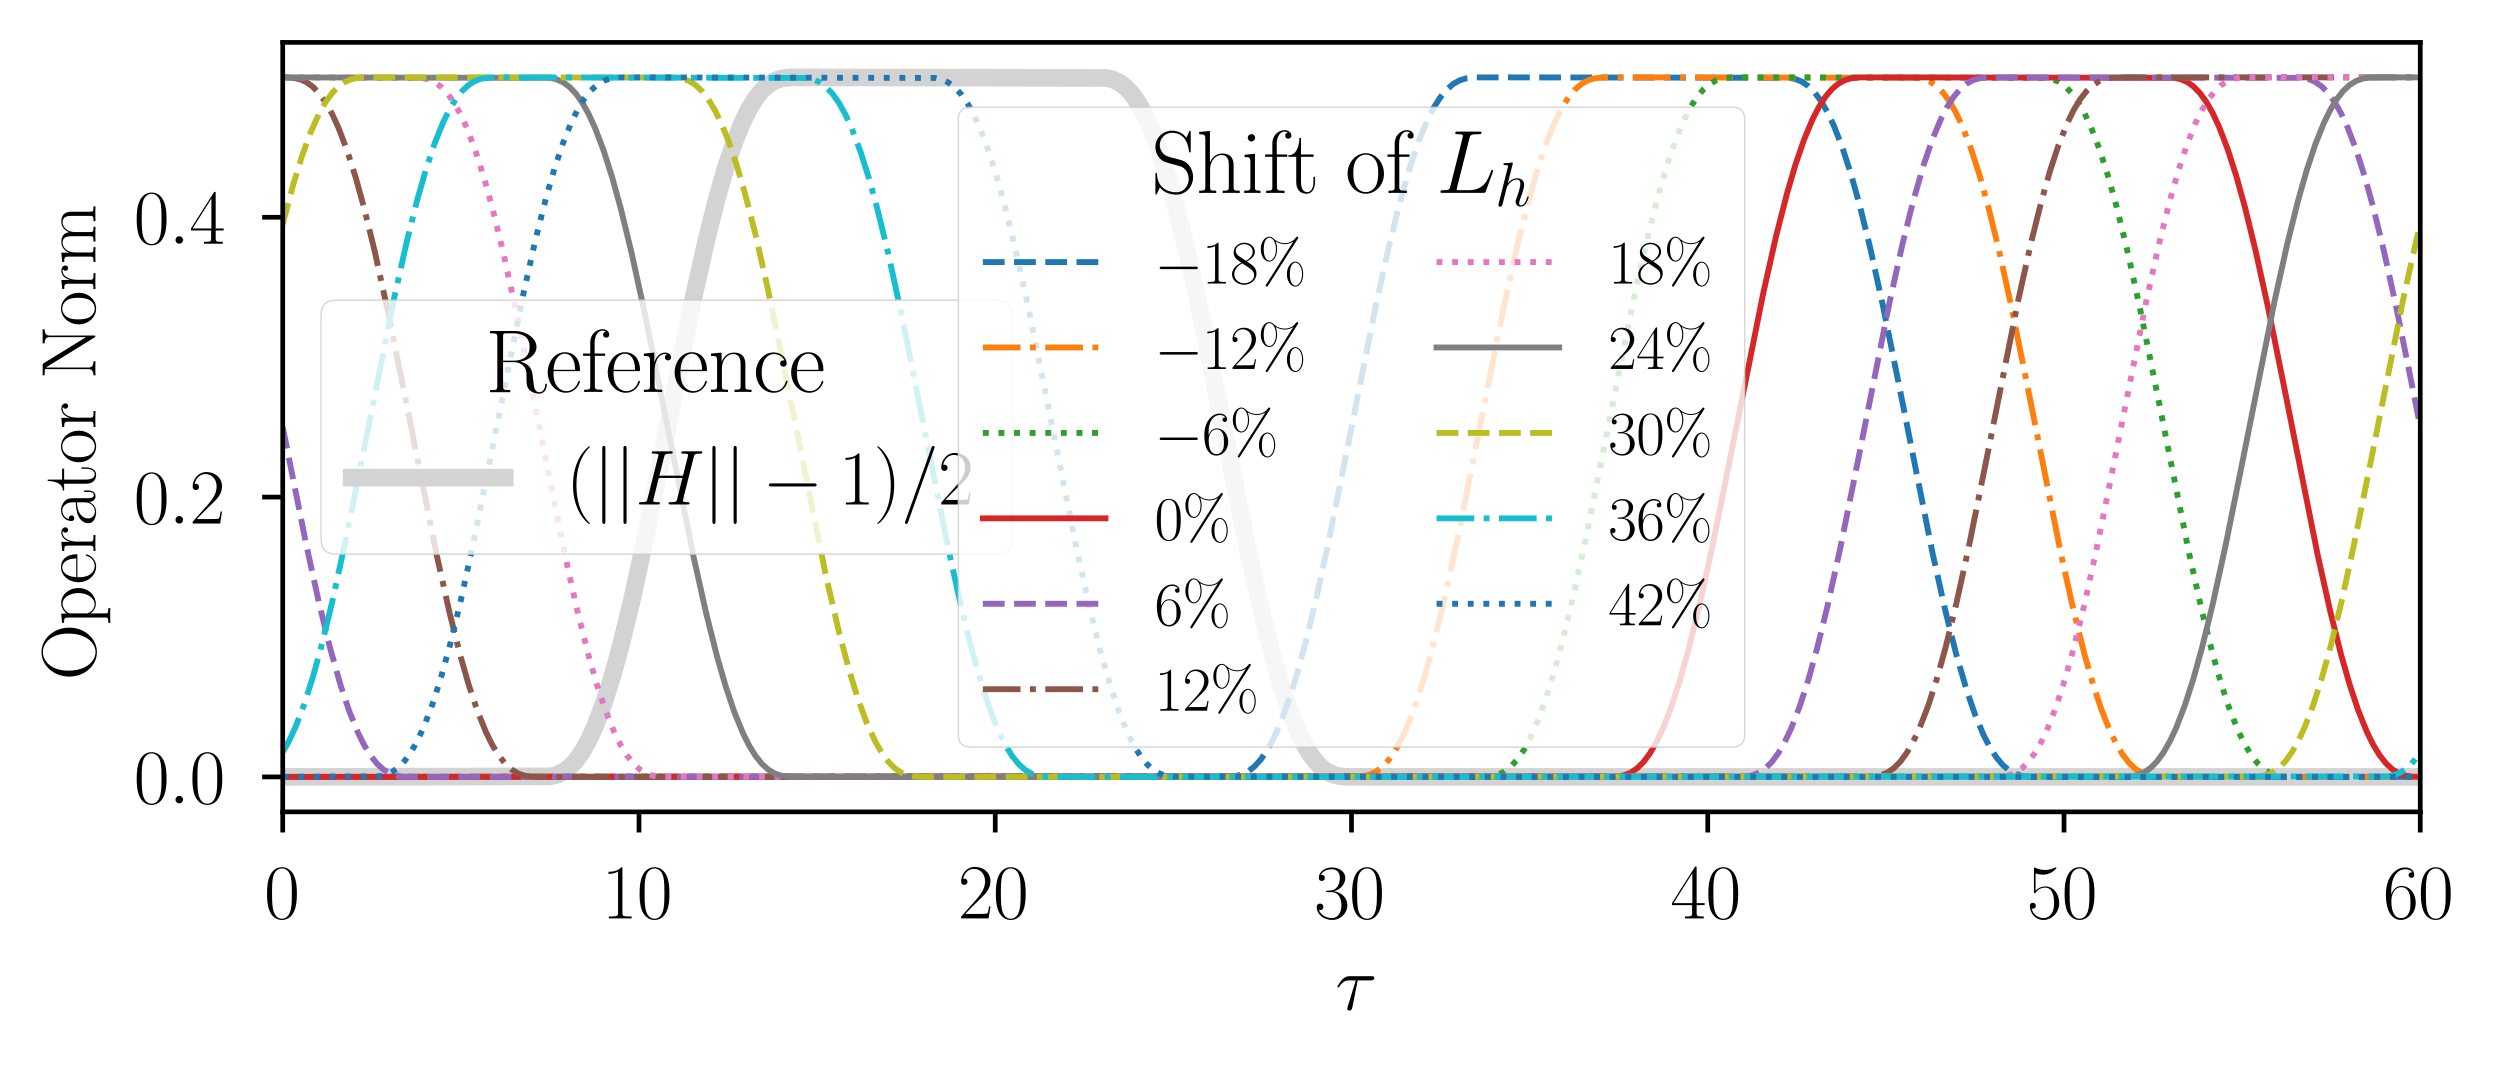 <?xml version="1.0" encoding="utf-8" standalone="no"?>
<!DOCTYPE svg PUBLIC "-//W3C//DTD SVG 1.1//EN"
  "http://www.w3.org/Graphics/SVG/1.1/DTD/svg11.dtd">
<svg xmlns:xlink="http://www.w3.org/1999/xlink" width="424.56pt" height="181.2pt" viewBox="0 0 424.56 181.2" xmlns="http://www.w3.org/2000/svg" version="1.1">
 <defs>
  <style type="text/css">*{stroke-linejoin: round; stroke-linecap: butt}</style>
 </defs>
 <g id="figure_1">
  <g id="patch_1">
   <path d="M 0 181.2 
L 424.56 181.2 
L 424.56 0 
L 0 0 
z
" style="fill: #ffffff"/>
  </g>
  <g id="axes_1">
   <g id="patch_2">
    <path d="M 48.016 137.875 
L 411.019 137.875 
L 411.019 7.2 
L 48.016 7.2 
z
" style="fill: #ffffff"/>
   </g>
   <g id="matplotlib.axis_1">
    <g id="xtick_1">
     <g id="line2d_1">
      <defs>
       <path id="m7a4b204267" d="M 0 0 
L 0 3.5 
" style="stroke: #000000; stroke-width: 0.8"/>
      </defs>
      <g>
       <use xlink:href="#m7a4b204267" x="48.016" y="137.875" style="stroke: #000000; stroke-width: 0.8"/>
      </g>
     </g>
     <g id="text_1">
      <!-- $\mathdefault{0}$ -->
      <g transform="translate(44.846 155.969) scale(0.13 -0.13)">
       <defs>
        <path id="CMR17-30" d="M 2688 2025 
C 2688 2416 2682 3080 2413 3591 
C 2176 4039 1798 4198 1466 4198 
C 1158 4198 768 4058 525 3597 
C 269 3118 243 2524 243 2025 
C 243 1661 250 1106 448 619 
C 723 -39 1216 -128 1466 -128 
C 1760 -128 2208 -7 2470 600 
C 2662 1042 2688 1559 2688 2025 
z
M 1466 -26 
C 1056 -26 813 325 723 812 
C 653 1188 653 1738 653 2096 
C 653 2588 653 2997 736 3387 
C 858 3929 1216 4096 1466 4096 
C 1728 4096 2067 3923 2189 3400 
C 2272 3036 2278 2607 2278 2096 
C 2278 1680 2278 1169 2202 792 
C 2067 95 1690 -26 1466 -26 
z
" transform="scale(0.016)"/>
       </defs>
       <use xlink:href="#CMR17-30" transform="scale(0.996)"/>
      </g>
     </g>
    </g>
    <g id="xtick_2">
     <g id="line2d_2">
      <g>
       <use xlink:href="#m7a4b204267" x="108.517" y="137.875" style="stroke: #000000; stroke-width: 0.8"/>
      </g>
     </g>
     <g id="text_2">
      <!-- $\mathdefault{10}$ -->
      <g transform="translate(102.176 155.969) scale(0.13 -0.13)">
       <defs>
        <path id="CMR17-31" d="M 1702 4058 
C 1702 4192 1696 4192 1606 4192 
C 1357 3916 979 3827 621 3827 
C 602 3827 570 3827 563 3808 
C 557 3795 557 3782 557 3648 
C 755 3648 1088 3686 1344 3839 
L 1344 461 
C 1344 236 1331 160 781 160 
L 589 160 
L 589 0 
C 896 0 1216 0 1523 0 
C 1830 0 2150 0 2458 0 
L 2458 160 
L 2266 160 
C 1715 160 1702 230 1702 458 
L 1702 4058 
z
" transform="scale(0.016)"/>
       </defs>
       <use xlink:href="#CMR17-31" transform="scale(0.996)"/>
       <use xlink:href="#CMR17-30" transform="translate(45.69 0) scale(0.996)"/>
      </g>
     </g>
    </g>
    <g id="xtick_3">
     <g id="line2d_3">
      <g>
       <use xlink:href="#m7a4b204267" x="169.017" y="137.875" style="stroke: #000000; stroke-width: 0.8"/>
      </g>
     </g>
     <g id="text_3">
      <!-- $\mathdefault{20}$ -->
      <g transform="translate(162.676 155.969) scale(0.13 -0.13)">
       <defs>
        <path id="CMR17-32" d="M 2669 989 
L 2554 989 
C 2490 536 2438 459 2413 420 
C 2381 369 1920 369 1830 369 
L 602 369 
C 832 619 1280 1072 1824 1597 
C 2214 1967 2669 2402 2669 3035 
C 2669 3790 2067 4224 1395 4224 
C 691 4224 262 3604 262 3030 
C 262 2780 448 2748 525 2748 
C 589 2748 781 2787 781 3010 
C 781 3207 614 3264 525 3264 
C 486 3264 448 3258 422 3245 
C 544 3790 915 4058 1306 4058 
C 1862 4058 2227 3617 2227 3035 
C 2227 2479 1901 2000 1536 1584 
L 262 146 
L 262 0 
L 2515 0 
L 2669 989 
z
" transform="scale(0.016)"/>
       </defs>
       <use xlink:href="#CMR17-32" transform="scale(0.996)"/>
       <use xlink:href="#CMR17-30" transform="translate(45.69 0) scale(0.996)"/>
      </g>
     </g>
    </g>
    <g id="xtick_4">
     <g id="line2d_4">
      <g>
       <use xlink:href="#m7a4b204267" x="229.518" y="137.875" style="stroke: #000000; stroke-width: 0.8"/>
      </g>
     </g>
     <g id="text_4">
      <!-- $\mathdefault{30}$ -->
      <g transform="translate(223.177 155.969) scale(0.13 -0.13)">
       <defs>
        <path id="CMR17-33" d="M 1414 2157 
C 1984 2157 2234 1662 2234 1090 
C 2234 320 1824 25 1453 25 
C 1114 25 563 194 390 693 
C 422 680 454 680 486 680 
C 640 680 755 782 755 948 
C 755 1133 614 1216 486 1216 
C 378 1216 211 1165 211 926 
C 211 335 787 -128 1466 -128 
C 2176 -128 2720 430 2720 1085 
C 2720 1707 2208 2157 1600 2227 
C 2086 2328 2554 2756 2554 3329 
C 2554 3820 2048 4179 1472 4179 
C 890 4179 378 3829 378 3329 
C 378 3110 544 3072 627 3072 
C 762 3072 877 3155 877 3321 
C 877 3486 762 3569 627 3569 
C 602 3569 570 3569 544 3557 
C 730 3959 1235 4032 1459 4032 
C 1683 4032 2106 3925 2106 3320 
C 2106 3143 2080 2828 1862 2550 
C 1670 2304 1453 2304 1242 2284 
C 1210 2284 1062 2269 1037 2269 
C 992 2263 966 2257 966 2208 
C 966 2163 973 2157 1101 2157 
L 1414 2157 
z
" transform="scale(0.016)"/>
       </defs>
       <use xlink:href="#CMR17-33" transform="scale(0.996)"/>
       <use xlink:href="#CMR17-30" transform="translate(45.69 0) scale(0.996)"/>
      </g>
     </g>
    </g>
    <g id="xtick_5">
     <g id="line2d_5">
      <g>
       <use xlink:href="#m7a4b204267" x="290.018" y="137.875" style="stroke: #000000; stroke-width: 0.8"/>
      </g>
     </g>
     <g id="text_5">
      <!-- $\mathdefault{40}$ -->
      <g transform="translate(283.677 155.969) scale(0.13 -0.13)">
       <defs>
        <path id="CMR17-34" d="M 2150 4122 
C 2150 4256 2144 4256 2029 4256 
L 128 1254 
L 128 1088 
L 1779 1088 
L 1779 457 
C 1779 224 1766 160 1318 160 
L 1197 160 
L 1197 0 
C 1402 0 1747 0 1965 0 
C 2182 0 2528 0 2733 0 
L 2733 160 
L 2611 160 
C 2163 160 2150 224 2150 457 
L 2150 1088 
L 2803 1088 
L 2803 1254 
L 2150 1254 
L 2150 4122 
z
M 1798 3703 
L 1798 1254 
L 256 1254 
L 1798 3703 
z
" transform="scale(0.016)"/>
       </defs>
       <use xlink:href="#CMR17-34" transform="scale(0.996)"/>
       <use xlink:href="#CMR17-30" transform="translate(45.69 0) scale(0.996)"/>
      </g>
     </g>
    </g>
    <g id="xtick_6">
     <g id="line2d_6">
      <g>
       <use xlink:href="#m7a4b204267" x="350.518" y="137.875" style="stroke: #000000; stroke-width: 0.8"/>
      </g>
     </g>
     <g id="text_6">
      <!-- $\mathdefault{50}$ -->
      <g transform="translate(344.178 155.969) scale(0.13 -0.13)">
       <defs>
        <path id="CMR17-35" d="M 730 3692 
C 794 3666 1056 3584 1325 3584 
C 1920 3584 2246 3911 2432 4100 
C 2432 4157 2432 4192 2394 4192 
C 2387 4192 2374 4192 2323 4163 
C 2099 4058 1837 3973 1517 3973 
C 1325 3973 1037 3999 723 4139 
C 653 4171 640 4171 634 4171 
C 602 4171 595 4164 595 4037 
L 595 2203 
C 595 2089 595 2057 659 2057 
C 691 2057 704 2070 736 2114 
C 941 2401 1222 2522 1542 2522 
C 1766 2522 2246 2382 2246 1289 
C 2246 1085 2246 715 2054 421 
C 1894 159 1645 25 1370 25 
C 947 25 518 320 403 814 
C 429 807 480 795 506 795 
C 589 795 749 840 749 1038 
C 749 1210 627 1280 506 1280 
C 358 1280 262 1190 262 1011 
C 262 454 704 -128 1382 -128 
C 2042 -128 2669 440 2669 1264 
C 2669 2030 2170 2624 1549 2624 
C 1222 2624 947 2503 730 2274 
L 730 3692 
z
" transform="scale(0.016)"/>
       </defs>
       <use xlink:href="#CMR17-35" transform="scale(0.996)"/>
       <use xlink:href="#CMR17-30" transform="translate(45.69 0) scale(0.996)"/>
      </g>
     </g>
    </g>
    <g id="xtick_7">
     <g id="line2d_7">
      <g>
       <use xlink:href="#m7a4b204267" x="411.019" y="137.875" style="stroke: #000000; stroke-width: 0.8"/>
      </g>
     </g>
     <g id="text_7">
      <!-- $\mathdefault{60}$ -->
      <g transform="translate(404.678 155.969) scale(0.13 -0.13)">
       <defs>
        <path id="CMR17-36" d="M 678 2176 
C 678 3690 1395 4032 1811 4032 
C 1946 4032 2272 4009 2400 3776 
C 2298 3776 2106 3776 2106 3553 
C 2106 3381 2246 3323 2336 3323 
C 2394 3323 2566 3348 2566 3560 
C 2566 3954 2246 4179 1805 4179 
C 1043 4179 243 3390 243 1984 
C 243 253 966 -128 1478 -128 
C 2099 -128 2688 427 2688 1283 
C 2688 2081 2170 2662 1517 2662 
C 1126 2662 838 2407 678 1960 
L 678 2176 
z
M 1478 25 
C 691 25 691 1200 691 1436 
C 691 1896 909 2560 1504 2560 
C 1613 2560 1926 2560 2138 2120 
C 2253 1870 2253 1609 2253 1289 
C 2253 944 2253 690 2118 434 
C 1978 171 1773 25 1478 25 
z
" transform="scale(0.016)"/>
       </defs>
       <use xlink:href="#CMR17-36" transform="scale(0.996)"/>
       <use xlink:href="#CMR17-30" transform="translate(45.69 0) scale(0.996)"/>
      </g>
     </g>
    </g>
    <g id="text_8">
     <!-- $\tau$ -->
     <g transform="translate(226.764 171.481) scale(0.13 -0.13)">
      <defs>
       <path id="CMMI12-1c" d="M 1837 2408 
L 2899 2408 
C 2982 2408 3194 2408 3194 2612 
C 3194 2752 3072 2752 2957 2752 
L 1197 2752 
C 1050 2752 832 2752 538 2440 
C 371 2255 166 1917 166 1879 
C 166 1841 198 1828 237 1828 
C 282 1828 288 1847 320 1885 
C 653 2408 986 2408 1146 2408 
L 1677 2408 
L 1011 223 
C 979 127 979 114 979 95 
C 979 25 1024 -64 1152 -64 
C 1350 -64 1382 108 1402 203 
L 1837 2408 
z
" transform="scale(0.016)"/>
      </defs>
      <use xlink:href="#CMMI12-1c" transform="scale(0.996)"/>
     </g>
    </g>
   </g>
   <g id="matplotlib.axis_2">
    <g id="ytick_1">
     <g id="line2d_8">
      <defs>
       <path id="mf765dbcd4e" d="M 0 0 
L -3.5 0 
" style="stroke: #000000; stroke-width: 0.8"/>
      </defs>
      <g>
       <use xlink:href="#mf765dbcd4e" x="48.016" y="131.935" style="stroke: #000000; stroke-width: 0.8"/>
      </g>
     </g>
     <g id="text_9">
      <!-- $\mathdefault{0.0}$ -->
      <g transform="translate(22.712 136.432) scale(0.13 -0.13)">
       <defs>
        <path id="CMMI12-3a" d="M 1178 307 
C 1178 492 1024 619 870 619 
C 685 619 557 466 557 313 
C 557 128 710 0 864 0 
C 1050 0 1178 153 1178 307 
z
" transform="scale(0.016)"/>
       </defs>
       <use xlink:href="#CMR17-30" transform="scale(0.996)"/>
       <use xlink:href="#CMMI12-3a" transform="translate(45.69 0) scale(0.996)"/>
       <use xlink:href="#CMR17-30" transform="translate(72.788 0) scale(0.996)"/>
      </g>
     </g>
    </g>
    <g id="ytick_2">
     <g id="line2d_9">
      <g>
       <use xlink:href="#mf765dbcd4e" x="48.016" y="84.417" style="stroke: #000000; stroke-width: 0.8"/>
      </g>
     </g>
     <g id="text_10">
      <!-- $\mathdefault{0.2}$ -->
      <g transform="translate(22.712 88.914) scale(0.13 -0.13)">
       <use xlink:href="#CMR17-30" transform="scale(0.996)"/>
       <use xlink:href="#CMMI12-3a" transform="translate(45.69 0) scale(0.996)"/>
       <use xlink:href="#CMR17-32" transform="translate(72.788 0) scale(0.996)"/>
      </g>
     </g>
    </g>
    <g id="ytick_3">
     <g id="line2d_10">
      <g>
       <use xlink:href="#mf765dbcd4e" x="48.016" y="36.899" style="stroke: #000000; stroke-width: 0.8"/>
      </g>
     </g>
     <g id="text_11">
      <!-- $\mathdefault{0.4}$ -->
      <g transform="translate(22.712 41.396) scale(0.13 -0.13)">
       <use xlink:href="#CMR17-30" transform="scale(0.996)"/>
       <use xlink:href="#CMMI12-3a" transform="translate(45.69 0) scale(0.996)"/>
       <use xlink:href="#CMR17-34" transform="translate(72.788 0) scale(0.996)"/>
      </g>
     </g>
    </g>
    <g id="text_12">
     <!-- Operator Norm -->
     <g transform="translate(16.194 115.511) rotate(-90) scale(0.13 -0.13)">
      <defs>
       <path id="CMR17-4f" d="M 4307 2135 
C 4307 3437 3366 4416 2304 4416 
C 1216 4416 294 3424 294 2135 
C 294 845 1229 -128 2298 -128 
C 3392 -128 4307 864 4307 2135 
z
M 2304 -13 
C 1574 -13 781 711 781 2217 
C 781 3716 1651 4301 2298 4301 
C 2976 4301 3821 3698 3821 2217 
C 3821 686 3008 -13 2304 -13 
z
" transform="scale(0.016)"/>
       <path id="CMR17-70" d="M 1408 -1063 
C 998 -1063 973 -1037 973 -789 
L 973 402 
C 1158 134 1427 -38 1766 -38 
C 2406 -38 3053 523 3053 1388 
C 3053 2191 2496 2802 1837 2802 
C 1453 2802 1139 2592 960 2338 
L 960 2802 
L 198 2732 
L 198 2567 
C 576 2567 634 2528 634 2223 
L 634 -789 
C 634 -1031 608 -1063 198 -1063 
L 198 -1228 
C 352 -1216 634 -1216 800 -1216 
C 966 -1216 1254 -1216 1408 -1228 
L 1408 -1063 
z
M 973 2012 
C 973 2102 973 2235 1222 2471 
C 1254 2497 1472 2688 1792 2688 
C 2259 2688 2643 2108 2643 1382 
C 2643 656 2234 64 1728 64 
C 1498 64 1248 172 1056 472 
C 973 612 973 650 973 752 
L 973 2012 
z
" transform="scale(0.016)"/>
       <path id="CMR17-65" d="M 2438 1472 
C 2464 1498 2464 1511 2464 1576 
C 2464 2238 2118 2816 1389 2816 
C 710 2816 173 2169 173 1383 
C 173 551 781 -64 1459 -64 
C 2176 -64 2458 607 2458 740 
C 2458 784 2419 784 2406 784 
C 2362 784 2355 771 2330 696 
C 2189 265 1837 51 1504 51 
C 1229 51 954 203 781 480 
C 582 803 582 1176 582 1472 
L 2438 1472 
z
M 589 1568 
C 634 2505 1126 2714 1382 2714 
C 1818 2714 2112 2297 2118 1568 
L 589 1568 
z
" transform="scale(0.016)"/>
       <path id="CMR17-72" d="M 960 1497 
C 960 2112 1222 2688 1702 2688 
C 1747 2688 1792 2682 1837 2662 
C 1837 2662 1696 2617 1696 2452 
C 1696 2298 1818 2234 1914 2234 
C 1990 2234 2131 2279 2131 2458 
C 2131 2663 1926 2790 1709 2790 
C 1222 2790 1011 2317 947 2093 
L 941 2093 
L 941 2790 
L 198 2720 
L 198 2554 
C 576 2554 634 2515 634 2208 
L 634 428 
C 634 184 608 153 198 153 
L 198 -13 
C 352 0 646 0 813 0 
C 998 0 1325 0 1498 -13 
L 1498 153 
C 1037 153 960 153 960 440 
L 960 1497 
z
" transform="scale(0.016)"/>
       <path id="CMR17-61" d="M 2304 1653 
C 2304 2072 2304 2294 2035 2543 
C 1798 2752 1523 2816 1306 2816 
C 800 2816 435 2407 435 1971 
C 435 1728 627 1728 666 1728 
C 749 1728 896 1778 896 1954 
C 896 2112 774 2181 666 2181 
C 640 2181 608 2174 589 2168 
C 723 2592 1069 2714 1293 2714 
C 1613 2714 1965 2429 1965 1885 
L 1965 1600 
C 1587 1600 1133 1549 774 1357 
C 371 1133 256 813 256 570 
C 256 77 832 -64 1171 -64 
C 1523 -64 1850 139 1990 511 
C 2003 233 2182 -18 2464 -18 
C 2598 -18 2938 70 2938 567 
L 2938 920 
L 2822 920 
L 2822 562 
C 2822 178 2650 128 2566 128 
C 2304 128 2304 458 2304 738 
L 2304 1653 
z
M 1965 870 
C 1965 317 1568 38 1216 38 
C 896 38 646 275 646 570 
C 646 761 730 1100 1101 1305 
C 1408 1478 1760 1504 1965 1504 
L 1965 870 
z
" transform="scale(0.016)"/>
       <path id="CMR17-74" d="M 966 2560 
L 1862 2560 
L 1862 2725 
L 966 2725 
L 966 3904 
L 851 3904 
C 838 3245 614 2668 70 2668 
L 70 2560 
L 627 2560 
L 627 771 
C 627 650 627 -64 1370 -64 
C 1747 -64 1965 306 1965 777 
L 1965 1140 
L 1850 1140 
L 1850 783 
C 1850 344 1677 51 1408 51 
C 1222 51 966 178 966 758 
L 966 2560 
z
" transform="scale(0.016)"/>
       <path id="CMR17-6f" d="M 2758 1356 
C 2758 2176 2163 2816 1466 2816 
C 768 2816 173 2176 173 1356 
C 173 551 768 -64 1466 -64 
C 2163 -64 2758 551 2758 1356 
z
M 1466 51 
C 1165 51 909 230 762 480 
C 602 767 582 1126 582 1408 
C 582 1677 595 2010 762 2298 
C 890 2509 1139 2714 1466 2714 
C 1754 2714 1997 2554 2150 2330 
C 2349 2029 2349 1607 2349 1408 
C 2349 1158 2336 775 2163 467 
C 1984 173 1709 51 1466 51 
z
" transform="scale(0.016)"/>
       <path id="CMR17-4e" d="M 1312 4250 
C 1267 4320 1261 4320 1139 4320 
L 326 4320 
L 326 4160 
L 448 4160 
C 704 4160 819 4129 838 4122 
L 838 610 
C 838 451 838 153 326 153 
L 326 -13 
C 474 0 742 0 902 0 
C 1062 0 1331 0 1478 -13 
L 1478 153 
C 966 153 966 451 966 610 
L 966 4033 
C 1011 3995 1011 3982 1056 3919 
L 3430 76 
C 3475 0 3494 0 3526 0 
C 3590 0 3590 19 3590 139 
L 3590 3705 
C 3590 3863 3590 4160 4102 4160 
L 4102 4326 
C 3955 4320 3686 4320 3526 4320 
C 3366 4320 3098 4320 2950 4326 
L 2950 4160 
C 3462 4160 3462 3862 3462 3703 
L 3462 763 
L 1312 4250 
z
" transform="scale(0.016)"/>
       <path id="CMR17-6d" d="M 4326 1933 
C 4326 2252 4269 2790 3507 2790 
C 3072 2790 2771 2496 2656 2151 
L 2650 2151 
C 2573 2676 2195 2790 1837 2790 
C 1331 2790 1069 2400 973 2144 
L 966 2144 
L 966 2790 
L 211 2720 
L 211 2554 
C 589 2554 646 2515 646 2208 
L 646 428 
C 646 184 621 153 211 153 
L 211 -13 
C 365 0 646 0 813 0 
C 979 0 1267 0 1421 -13 
L 1421 153 
C 1011 153 986 178 986 428 
L 986 1658 
C 986 2247 1344 2688 1792 2688 
C 2266 2688 2317 2266 2317 1958 
L 2317 428 
C 2317 184 2291 153 1882 153 
L 1882 -13 
C 2035 0 2317 0 2483 0 
C 2650 0 2938 0 3091 -13 
L 3091 153 
C 2682 153 2656 178 2656 428 
L 2656 1658 
C 2656 2247 3014 2688 3462 2688 
C 3936 2688 3987 2266 3987 1958 
L 3987 428 
C 3987 184 3962 153 3552 153 
L 3552 -13 
C 3706 0 3987 0 4154 0 
C 4320 0 4608 0 4762 -13 
L 4762 153 
C 4352 153 4326 178 4326 428 
L 4326 1933 
z
" transform="scale(0.016)"/>
      </defs>
      <use xlink:href="#CMR17-4f" transform="scale(0.996)"/>
      <use xlink:href="#CMR17-70" transform="translate(71.715 0) scale(0.996)"/>
      <use xlink:href="#CMR17-65" transform="translate(125.213 0) scale(0.996)"/>
      <use xlink:href="#CMR17-72" transform="translate(165.698 0) scale(0.996)"/>
      <use xlink:href="#CMR17-61" transform="translate(200.979 0) scale(0.996)"/>
      <use xlink:href="#CMR17-74" transform="translate(246.67 0) scale(0.996)"/>
      <use xlink:href="#CMR17-6f" transform="translate(281.95 0) scale(0.996)"/>
      <use xlink:href="#CMR17-72" transform="translate(327.641 0) scale(0.996)"/>
      <use xlink:href="#CMR17-4e" transform="translate(392.997 0) scale(0.996)"/>
      <use xlink:href="#CMR17-6f" transform="translate(462.07 0) scale(0.996)"/>
      <use xlink:href="#CMR17-72" transform="translate(507.76 0) scale(0.996)"/>
      <use xlink:href="#CMR17-6d" transform="translate(543.041 0) scale(0.996)"/>
     </g>
    </g>
   </g>
   <g id="line2d_11">
    <path d="M 48.016 131.935 
L 93.437 131.848 
L 94.527 131.602 
L 95.617 131.114 
L 96.707 130.321 
L 97.798 129.174 
L 98.888 127.638 
L 99.978 125.688 
L 101.068 123.313 
L 102.521 119.481 
L 103.975 114.908 
L 105.428 109.64 
L 107.245 102.188 
L 109.425 92.209 
L 112.332 77.769 
L 117.783 50.522 
L 119.963 40.773 
L 121.78 33.57 
L 123.233 28.532 
L 124.687 24.206 
L 126.14 20.632 
L 127.23 18.45 
L 128.32 16.691 
L 129.41 15.335 
L 130.5 14.353 
L 131.591 13.705 
L 132.681 13.335 
L 134.134 13.154 
L 138.495 13.14 
L 187.912 13.24 
L 189.002 13.504 
L 190.092 14.017 
L 191.183 14.839 
L 192.273 16.018 
L 193.363 17.589 
L 194.453 19.575 
L 195.543 21.988 
L 196.996 25.869 
L 198.45 30.489 
L 199.903 35.799 
L 201.72 43.298 
L 203.9 53.319 
L 207.171 69.64 
L 211.894 93.283 
L 214.075 103.159 
L 215.891 110.5 
L 217.708 116.846 
L 219.162 121.124 
L 220.615 124.649 
L 221.705 126.793 
L 222.795 128.517 
L 223.885 129.84 
L 224.976 130.79 
L 226.066 131.412 
L 227.156 131.761 
L 228.609 131.925 
L 233.696 131.935 
L 411.019 131.935 
L 411.019 131.935 
" clip-path="url(#p484842715b)" style="fill: none; stroke: #d3d3d3; stroke-width: 3; stroke-linecap: square"/>
   </g>
   <g id="line2d_12">
    <path d="M 48.016 131.935 
L 209.714 131.831 
L 210.804 131.563 
L 211.894 131.045 
L 212.984 130.216 
L 214.075 129.029 
L 215.165 127.45 
L 216.255 125.456 
L 217.345 123.034 
L 218.798 119.142 
L 220.252 114.511 
L 221.705 109.191 
L 223.522 101.681 
L 225.702 91.651 
L 228.973 75.323 
L 233.696 51.689 
L 235.877 41.822 
L 237.693 34.493 
L 239.51 28.159 
L 240.964 23.893 
L 242.417 20.379 
L 243.507 18.243 
L 244.597 16.527 
L 245.687 15.213 
L 246.777 14.269 
L 247.868 13.653 
L 248.958 13.309 
L 250.411 13.149 
L 255.862 13.14 
L 303.826 13.207 
L 304.916 13.425 
L 306.006 13.875 
L 307.096 14.623 
L 308.186 15.718 
L 309.276 17.197 
L 310.366 19.088 
L 311.457 21.403 
L 312.91 25.156 
L 314.364 29.653 
L 315.817 34.851 
L 317.634 42.228 
L 319.814 52.138 
L 322.721 66.529 
L 328.171 93.834 
L 330.352 103.656 
L 332.168 110.937 
L 333.985 117.216 
L 335.439 121.434 
L 336.892 124.898 
L 337.982 126.997 
L 339.072 128.677 
L 340.162 129.958 
L 341.253 130.871 
L 342.343 131.461 
L 343.433 131.785 
L 344.886 131.928 
L 352.154 131.935 
L 411.019 131.935 
L 411.019 131.935 
" clip-path="url(#p484842715b)" style="fill: none; stroke-dasharray: 3.7,1.6; stroke-dashoffset: 0; stroke: #1f77b4"/>
   </g>
   <g id="line2d_13">
    <path d="M 48.016 131.935 
L 231.516 131.828 
L 232.606 131.555 
L 233.696 131.031 
L 234.786 130.196 
L 235.877 129.002 
L 236.967 127.414 
L 238.057 125.411 
L 239.147 122.982 
L 240.6 119.077 
L 242.054 114.436 
L 243.507 109.106 
L 245.324 101.586 
L 247.504 91.547 
L 250.775 75.212 
L 255.498 51.585 
L 257.678 41.729 
L 259.495 34.411 
L 261.312 28.089 
L 262.766 23.834 
L 264.219 20.332 
L 265.309 18.204 
L 266.399 16.497 
L 267.489 15.19 
L 268.579 14.254 
L 269.67 13.644 
L 270.76 13.305 
L 272.213 13.149 
L 278.027 13.14 
L 325.628 13.21 
L 326.718 13.432 
L 327.808 13.887 
L 328.898 14.641 
L 329.988 15.743 
L 331.078 17.231 
L 332.168 19.13 
L 333.259 21.454 
L 334.712 25.218 
L 336.165 29.726 
L 337.619 34.934 
L 339.436 42.322 
L 341.616 52.241 
L 344.523 66.64 
L 349.973 93.937 
L 352.154 103.748 
L 353.97 111.019 
L 355.424 116.118 
L 356.877 120.509 
L 358.331 124.153 
L 359.421 126.385 
L 360.511 128.195 
L 361.601 129.598 
L 362.691 130.622 
L 363.781 131.308 
L 364.871 131.708 
L 365.961 131.889 
L 368.142 131.935 
L 411.019 131.935 
L 411.019 131.935 
" clip-path="url(#p484842715b)" style="fill: none; stroke-dasharray: 6.4,1.6,1,1.6; stroke-dashoffset: 0; stroke: #ff7f0e"/>
   </g>
   <g id="line2d_14">
    <path d="M 48.016 131.935 
L 253.318 131.825 
L 254.408 131.548 
L 255.498 131.018 
L 256.588 130.176 
L 257.678 128.974 
L 258.769 127.378 
L 259.859 125.367 
L 260.949 122.929 
L 262.402 119.013 
L 263.856 114.361 
L 265.309 109.021 
L 267.126 101.491 
L 269.306 91.442 
L 272.576 75.101 
L 277.3 51.482 
L 279.48 41.636 
L 281.297 34.329 
L 283.114 28.02 
L 284.568 23.776 
L 286.021 20.285 
L 287.111 18.166 
L 288.201 16.467 
L 289.291 15.168 
L 290.381 14.239 
L 291.471 13.635 
L 292.562 13.3 
L 294.015 13.148 
L 300.192 13.14 
L 347.43 13.212 
L 348.52 13.438 
L 349.61 13.899 
L 350.7 14.66 
L 351.79 15.769 
L 352.88 17.265 
L 353.97 19.172 
L 355.06 21.505 
L 356.514 25.281 
L 357.967 29.8 
L 359.421 35.017 
L 361.238 42.416 
L 363.418 52.345 
L 366.325 66.751 
L 371.775 94.04 
L 373.955 103.841 
L 375.772 111.1 
L 377.226 116.189 
L 378.679 120.57 
L 380.133 124.201 
L 381.223 126.425 
L 382.313 128.227 
L 383.403 129.622 
L 384.493 130.639 
L 385.583 131.318 
L 386.673 131.713 
L 387.763 131.891 
L 389.944 131.935 
L 411.019 131.935 
L 411.019 131.935 
" clip-path="url(#p484842715b)" style="fill: none; stroke-dasharray: 1,1.65; stroke-dashoffset: 0; stroke: #2ca02c"/>
   </g>
   <g id="line2d_15">
    <path d="M 48.016 131.935 
L 274.757 131.871 
L 275.847 131.658 
L 276.937 131.215 
L 278.027 130.476 
L 279.117 129.391 
L 280.207 127.922 
L 281.297 126.043 
L 282.387 123.739 
L 283.841 120.001 
L 285.294 115.518 
L 286.748 110.335 
L 288.565 102.972 
L 290.745 93.076 
L 293.652 78.693 
L 299.466 49.671 
L 301.646 40.011 
L 303.463 32.903 
L 304.916 27.951 
L 306.369 23.718 
L 307.823 20.238 
L 308.913 18.128 
L 310.003 16.437 
L 311.093 15.146 
L 312.183 14.223 
L 313.273 13.626 
L 314.364 13.296 
L 315.817 13.148 
L 322.358 13.14 
L 369.232 13.215 
L 370.322 13.445 
L 371.412 13.911 
L 372.502 14.678 
L 373.592 15.795 
L 374.682 17.299 
L 375.772 19.215 
L 376.862 21.556 
L 378.316 25.343 
L 379.769 29.873 
L 381.223 35.1 
L 383.04 42.51 
L 385.22 52.449 
L 388.127 66.862 
L 393.577 94.142 
L 395.757 103.933 
L 397.574 111.182 
L 399.028 116.26 
L 400.481 120.63 
L 401.935 124.25 
L 403.025 126.466 
L 404.115 128.259 
L 405.205 129.646 
L 406.295 130.656 
L 407.385 131.329 
L 408.475 131.719 
L 409.565 131.893 
L 411.019 131.935 
L 411.019 131.935 
" clip-path="url(#p484842715b)" style="fill: none; stroke: #d62728; stroke-linecap: square"/>
   </g>
   <g id="line2d_16">
    <path d="M 48.016 72.537 
L 52.013 92.522 
L 54.194 102.471 
L 56.01 109.891 
L 57.827 116.331 
L 59.281 120.69 
L 60.734 124.299 
L 61.824 126.506 
L 62.914 128.29 
L 64.005 129.67 
L 65.095 130.672 
L 66.185 131.339 
L 67.275 131.724 
L 68.365 131.895 
L 70.545 131.935 
L 296.559 131.868 
L 297.649 131.652 
L 298.739 131.203 
L 299.829 130.458 
L 300.919 129.366 
L 302.009 127.889 
L 303.099 126.001 
L 304.189 123.688 
L 305.643 119.939 
L 307.096 115.446 
L 308.55 110.252 
L 310.366 102.878 
L 312.547 92.972 
L 315.454 78.583 
L 320.904 51.276 
L 323.084 41.45 
L 324.901 34.165 
L 326.718 27.882 
L 328.171 23.66 
L 329.625 20.192 
L 330.715 18.09 
L 331.805 16.408 
L 332.895 15.124 
L 333.985 14.209 
L 335.075 13.617 
L 336.165 13.292 
L 337.619 13.147 
L 344.523 13.14 
L 391.034 13.218 
L 392.124 13.452 
L 393.214 13.924 
L 394.304 14.697 
L 395.394 15.821 
L 396.484 17.333 
L 397.574 19.257 
L 398.664 21.607 
L 400.118 25.406 
L 401.571 29.946 
L 403.025 35.183 
L 404.842 42.604 
L 407.022 52.553 
L 409.929 66.973 
L 411.019 72.537 
L 411.019 72.537 
" clip-path="url(#p484842715b)" style="fill: none; stroke-dasharray: 3.7,1.6; stroke-dashoffset: 0; stroke: #9467bd"/>
   </g>
   <g id="line2d_17">
    <path d="M 48.016 13.14 
L 49.833 13.221 
L 50.923 13.458 
L 52.013 13.936 
L 53.104 14.716 
L 54.194 15.848 
L 55.284 17.368 
L 56.374 19.3 
L 57.464 21.658 
L 58.917 25.468 
L 60.371 30.02 
L 61.824 35.267 
L 63.641 42.698 
L 65.821 52.657 
L 68.728 67.084 
L 74.179 94.348 
L 76.359 104.118 
L 78.176 111.344 
L 79.629 116.402 
L 81.083 120.749 
L 82.536 124.347 
L 83.626 126.545 
L 84.716 128.322 
L 85.806 129.693 
L 86.897 130.689 
L 87.987 131.35 
L 89.077 131.729 
L 90.53 131.919 
L 94.527 131.935 
L 318.361 131.866 
L 319.451 131.646 
L 320.541 131.192 
L 321.631 130.44 
L 322.721 129.34 
L 323.811 127.855 
L 324.901 125.959 
L 325.991 123.638 
L 327.445 119.877 
L 328.898 115.373 
L 330.352 110.169 
L 332.168 102.785 
L 334.349 92.868 
L 337.256 78.472 
L 342.706 51.172 
L 344.886 41.357 
L 346.703 34.083 
L 348.157 28.98 
L 349.61 24.586 
L 351.063 20.939 
L 352.154 18.703 
L 353.244 16.891 
L 354.334 15.485 
L 355.424 14.458 
L 356.514 13.771 
L 357.604 13.369 
L 358.694 13.186 
L 360.874 13.14 
L 411.019 13.14 
L 411.019 13.14 
" clip-path="url(#p484842715b)" style="fill: none; stroke-dasharray: 6.4,1.6,1,1.6; stroke-dashoffset: 0; stroke: #8c564b"/>
   </g>
   <g id="line2d_18">
    <path d="M 48.016 13.14 
L 71.635 13.224 
L 72.725 13.465 
L 73.815 13.948 
L 74.906 14.735 
L 75.996 15.874 
L 77.086 17.402 
L 78.176 19.343 
L 79.266 21.71 
L 80.719 25.531 
L 82.173 30.093 
L 83.626 35.351 
L 85.443 42.793 
L 87.623 52.762 
L 90.53 67.195 
L 95.981 94.451 
L 98.161 104.21 
L 99.978 111.425 
L 101.431 116.473 
L 102.885 120.809 
L 104.338 124.395 
L 105.428 126.585 
L 106.518 128.353 
L 107.608 129.717 
L 108.699 130.705 
L 109.789 131.36 
L 110.879 131.735 
L 112.332 131.92 
L 116.329 131.935 
L 340.162 131.863 
L 341.253 131.639 
L 342.343 131.18 
L 343.433 130.421 
L 344.523 129.314 
L 345.613 127.821 
L 346.703 125.917 
L 347.793 123.587 
L 349.247 119.815 
L 350.7 115.3 
L 352.154 110.086 
L 353.97 102.691 
L 356.151 92.764 
L 359.057 78.361 
L 364.508 51.07 
L 366.688 41.265 
L 368.505 34.002 
L 369.958 28.909 
L 371.412 24.525 
L 372.865 20.89 
L 373.955 18.663 
L 375.046 16.859 
L 376.136 15.461 
L 377.226 14.441 
L 378.316 13.76 
L 379.406 13.363 
L 380.496 13.184 
L 382.676 13.14 
L 411.019 13.14 
L 411.019 13.14 
" clip-path="url(#p484842715b)" style="fill: none; stroke-dasharray: 1,1.65; stroke-dashoffset: 0; stroke: #e377c2"/>
   </g>
   <g id="line2d_19">
    <path d="M 48.016 13.14 
L 93.437 13.226 
L 94.527 13.472 
L 95.617 13.961 
L 96.707 14.754 
L 97.798 15.901 
L 98.888 17.437 
L 99.978 19.386 
L 101.068 21.762 
L 102.521 25.594 
L 103.975 30.167 
L 105.428 35.434 
L 107.245 42.887 
L 109.425 52.866 
L 112.332 67.305 
L 117.783 94.553 
L 119.963 104.302 
L 121.78 111.505 
L 123.233 116.543 
L 124.687 120.868 
L 126.14 124.443 
L 127.23 126.624 
L 128.32 128.384 
L 129.41 129.74 
L 130.5 130.722 
L 131.591 131.37 
L 132.681 131.74 
L 134.134 131.921 
L 138.495 131.935 
L 361.964 131.861 
L 363.055 131.632 
L 364.145 131.168 
L 365.235 130.403 
L 366.325 129.288 
L 367.415 127.787 
L 368.505 125.874 
L 369.595 123.536 
L 371.049 119.753 
L 372.502 115.227 
L 373.955 110.003 
L 375.772 102.597 
L 377.953 92.66 
L 380.859 78.25 
L 386.31 50.967 
L 388.49 41.172 
L 390.307 33.92 
L 391.76 28.838 
L 393.214 24.465 
L 394.667 20.841 
L 395.757 18.623 
L 396.848 16.827 
L 397.938 15.437 
L 399.028 14.425 
L 400.118 13.749 
L 401.208 13.358 
L 402.298 13.182 
L 404.478 13.14 
L 411.019 13.14 
L 411.019 13.14 
" clip-path="url(#p484842715b)" style="fill: none; stroke: #7f7f7f; stroke-linecap: square"/>
   </g>
   <g id="line2d_20">
    <path d="M 48.016 38.072 
L 49.833 31.218 
L 51.287 26.494 
L 52.74 22.504 
L 54.194 19.272 
L 55.284 17.345 
L 56.374 15.83 
L 57.464 14.703 
L 58.554 13.928 
L 59.644 13.454 
L 60.734 13.219 
L 62.188 13.14 
L 114.512 13.161 
L 115.966 13.373 
L 117.056 13.778 
L 118.146 14.47 
L 119.236 15.501 
L 120.326 16.912 
L 121.416 18.73 
L 122.506 20.971 
L 123.597 23.641 
L 125.05 27.859 
L 126.503 32.797 
L 128.32 39.89 
L 130.5 49.535 
L 133.044 61.901 
L 140.311 98.017 
L 142.492 107.383 
L 144.308 114.185 
L 145.762 118.863 
L 147.215 122.804 
L 148.669 125.987 
L 149.759 127.877 
L 150.849 129.357 
L 151.939 130.452 
L 153.029 131.199 
L 154.119 131.65 
L 155.209 131.868 
L 157.026 131.935 
L 383.766 131.858 
L 384.856 131.626 
L 385.947 131.155 
L 387.037 130.384 
L 388.127 129.262 
L 389.217 127.753 
L 390.307 125.832 
L 391.397 123.485 
L 392.85 119.69 
L 394.304 115.153 
L 395.757 109.919 
L 397.574 102.502 
L 399.754 92.556 
L 402.661 78.139 
L 408.112 50.864 
L 410.292 41.08 
L 411.019 38.072 
L 411.019 38.072 
" clip-path="url(#p484842715b)" style="fill: none; stroke-dasharray: 3.7,1.6; stroke-dashoffset: 0; stroke: #bcbd22"/>
   </g>
   <g id="line2d_21">
    <path d="M 48.016 127.719 
L 49.107 125.789 
L 50.197 123.434 
L 51.65 119.627 
L 53.104 115.08 
L 54.557 109.836 
L 56.374 102.408 
L 58.554 92.452 
L 61.461 78.028 
L 66.911 50.761 
L 69.092 40.988 
L 70.908 33.758 
L 72.362 28.696 
L 73.815 24.345 
L 75.269 20.744 
L 76.359 18.543 
L 77.449 16.764 
L 78.539 15.389 
L 79.629 14.391 
L 80.719 13.729 
L 81.809 13.347 
L 83.263 13.156 
L 86.897 13.14 
L 137.041 13.233 
L 138.131 13.487 
L 139.221 13.986 
L 140.311 14.793 
L 141.401 15.955 
L 142.492 17.507 
L 143.582 19.473 
L 144.672 21.866 
L 146.125 25.721 
L 147.579 30.315 
L 149.032 35.603 
L 150.849 43.077 
L 153.029 53.075 
L 156.299 69.38 
L 161.023 93.041 
L 163.203 102.941 
L 165.02 110.307 
L 166.837 116.683 
L 168.29 120.987 
L 169.744 124.539 
L 170.834 126.703 
L 171.924 128.446 
L 173.014 129.786 
L 174.104 130.754 
L 175.194 131.389 
L 176.285 131.75 
L 177.738 131.923 
L 182.462 131.935 
L 405.568 131.855 
L 406.658 131.619 
L 407.748 131.143 
L 408.839 130.365 
L 409.929 129.236 
L 411.019 127.719 
L 411.019 127.719 
" clip-path="url(#p484842715b)" style="fill: none; stroke-dasharray: 6.4,1.6,1,1.6; stroke-dashoffset: 0; stroke: #17becf"/>
   </g>
   <g id="line2d_22">
    <path d="M 48.016 131.935 
L 64.368 131.852 
L 65.458 131.612 
L 66.548 131.131 
L 67.638 130.346 
L 68.728 129.209 
L 69.818 127.684 
L 70.908 125.746 
L 71.999 123.382 
L 73.452 119.565 
L 74.906 115.006 
L 76.359 109.752 
L 78.176 102.314 
L 80.356 92.348 
L 83.263 77.917 
L 88.713 50.659 
L 90.894 40.895 
L 92.71 33.677 
L 94.164 28.626 
L 95.617 24.286 
L 97.071 20.696 
L 98.161 18.503 
L 99.251 16.732 
L 100.341 15.366 
L 101.431 14.375 
L 102.521 13.719 
L 103.611 13.342 
L 105.065 13.155 
L 109.062 13.14 
L 158.843 13.236 
L 159.933 13.494 
L 161.023 13.999 
L 162.113 14.813 
L 163.203 15.982 
L 164.293 17.542 
L 165.384 19.517 
L 166.474 21.918 
L 167.927 25.784 
L 169.381 30.39 
L 170.834 35.687 
L 172.651 43.172 
L 174.831 53.179 
L 178.101 69.492 
L 182.825 93.145 
L 185.005 103.035 
L 186.822 110.39 
L 188.639 116.753 
L 190.092 121.046 
L 191.546 124.586 
L 192.636 126.742 
L 193.726 128.477 
L 194.816 129.809 
L 195.906 130.769 
L 196.996 131.399 
L 198.086 131.754 
L 199.54 131.924 
L 204.264 131.935 
L 411.019 131.935 
L 411.019 131.935 
" clip-path="url(#p484842715b)" style="fill: none; stroke-dasharray: 1,1.65; stroke-dashoffset: 0; stroke: #1f77b4"/>
   </g>
   <g id="patch_3">
    <path d="M 48.016 137.875 
L 48.016 7.2 
" style="fill: none; stroke: #000000; stroke-width: 0.8; stroke-linejoin: miter; stroke-linecap: square"/>
   </g>
   <g id="patch_4">
    <path d="M 411.019 137.875 
L 411.019 7.2 
" style="fill: none; stroke: #000000; stroke-width: 0.8; stroke-linejoin: miter; stroke-linecap: square"/>
   </g>
   <g id="patch_5">
    <path d="M 48.016 137.875 
L 411.019 137.875 
" style="fill: none; stroke: #000000; stroke-width: 0.8; stroke-linejoin: miter; stroke-linecap: square"/>
   </g>
   <g id="patch_6">
    <path d="M 48.016 7.2 
L 411.019 7.2 
" style="fill: none; stroke: #000000; stroke-width: 0.8; stroke-linejoin: miter; stroke-linecap: square"/>
   </g>
   <g id="legend_1">
    <g id="patch_7">
     <path d="M 57.116 94.105 
L 169.33 94.105 
Q 171.93 94.105 171.93 91.505 
L 171.93 53.57 
Q 171.93 50.97 169.33 50.97 
L 57.116 50.97 
Q 54.516 50.97 54.516 53.57 
L 54.516 91.505 
Q 54.516 94.105 57.116 94.105 
z
" style="fill: #ffffff; opacity: 0.8; stroke: #cccccc; stroke-width: 0.24; stroke-linejoin: miter"/>
    </g>
    <g id="text_13">
     <!-- Reference -->
     <g transform="translate(82.435 66.548) scale(0.15 -0.15)">
      <defs>
       <path id="CMR17-52" d="M 2509 2146 
C 3117 2268 3629 2676 3629 3186 
C 3629 3785 2950 4326 2054 4326 
L 333 4326 
L 333 4160 
C 774 4160 845 4160 845 3873 
L 845 415 
C 845 128 774 128 333 128 
L 333 -26 
C 518 -26 851 -26 1050 -26 
C 1248 -26 1581 -26 1766 -26 
L 1766 128 
C 1325 128 1254 128 1254 417 
L 1254 2112 
L 2003 2112 
C 2368 2112 2573 1964 2662 1881 
C 2918 1632 2918 1459 2918 1024 
C 2918 595 2918 377 3110 160 
C 3354 -102 3680 -128 3821 -128 
C 4294 -128 4365 396 4365 503 
C 4365 540 4365 585 4307 585 
C 4256 585 4250 547 4250 522 
C 4218 112 4032 -26 3834 -26 
C 3482 -26 3443 375 3405 764 
C 3386 898 3373 993 3360 1133 
C 3322 1452 3270 1917 2509 2146 
z
M 1984 2214 
L 1254 2214 
L 1254 3913 
C 1254 4129 1267 4160 1523 4160 
L 1990 4160 
C 2522 4160 3142 3977 3142 3190 
C 3142 2372 2464 2214 1984 2214 
z
" transform="scale(0.016)"/>
       <path id="CMR17-66" d="M 979 2560 
L 1709 2560 
L 1709 2725 
L 966 2725 
L 966 3494 
C 966 4022 1235 4352 1510 4352 
C 1594 4352 1690 4327 1754 4282 
C 1702 4269 1568 4225 1568 4067 
C 1568 3901 1696 3850 1786 3850 
C 1875 3850 2003 3901 2003 4067 
C 2003 4308 1773 4454 1517 4454 
C 1152 4454 653 4156 653 3481 
L 653 2725 
L 141 2725 
L 141 2560 
L 653 2560 
L 653 427 
C 653 184 627 153 218 153 
L 218 -13 
C 371 0 666 0 832 0 
C 1018 0 1344 0 1517 -13 
L 1517 153 
C 1056 153 979 153 979 439 
L 979 2560 
z
" transform="scale(0.016)"/>
       <path id="CMR17-6e" d="M 2656 1933 
C 2656 2259 2592 2790 1837 2790 
C 1331 2790 1069 2400 973 2144 
L 966 2144 
L 966 2790 
L 211 2720 
L 211 2554 
C 589 2554 646 2515 646 2208 
L 646 428 
C 646 184 621 153 211 153 
L 211 -13 
C 365 0 646 0 813 0 
C 979 0 1267 0 1421 -13 
L 1421 153 
C 1011 153 986 178 986 428 
L 986 1658 
C 986 2247 1344 2688 1792 2688 
C 2266 2688 2317 2266 2317 1958 
L 2317 428 
C 2317 184 2291 153 1882 153 
L 1882 -13 
C 2035 0 2317 0 2483 0 
C 2650 0 2938 0 3091 -13 
L 3091 153 
C 2682 153 2656 178 2656 428 
L 2656 1933 
z
" transform="scale(0.016)"/>
       <path id="CMR17-63" d="M 2234 2240 
C 2112 2240 1933 2240 1933 2017 
C 1933 1838 2080 1787 2163 1787 
C 2208 1787 2394 1807 2394 2024 
C 2394 2467 1958 2803 1466 2803 
C 787 2803 211 2178 211 1363 
C 211 516 813 -64 1466 -64 
C 2259 -64 2458 677 2458 748 
C 2458 774 2451 793 2406 793 
C 2362 793 2355 787 2330 703 
C 2163 180 1798 51 1523 51 
C 1114 51 621 427 621 1369 
C 621 2338 1094 2688 1472 2688 
C 1722 2688 2093 2573 2234 2240 
z
" transform="scale(0.016)"/>
      </defs>
      <use xlink:href="#CMR17-52" transform="scale(0.996)"/>
      <use xlink:href="#CMR17-65" transform="translate(67.791 0) scale(0.996)"/>
      <use xlink:href="#CMR17-66" transform="translate(108.277 0) scale(0.996)"/>
      <use xlink:href="#CMR17-65" transform="translate(135.75 0) scale(0.996)"/>
      <use xlink:href="#CMR17-72" transform="translate(176.236 0) scale(0.996)"/>
      <use xlink:href="#CMR17-65" transform="translate(211.517 0) scale(0.996)"/>
      <use xlink:href="#CMR17-6e" transform="translate(252.002 0) scale(0.996)"/>
      <use xlink:href="#CMR17-63" transform="translate(302.898 0) scale(0.996)"/>
      <use xlink:href="#CMR17-65" transform="translate(343.383 0) scale(0.996)"/>
     </g>
    </g>
    <g id="line2d_23">
     <path d="M 59.716 81.117 
L 72.716 81.117 
L 85.716 81.117 
" style="fill: none; stroke: #d3d3d3; stroke-width: 3; stroke-linecap: square"/>
    </g>
    <g id="text_14">
     <!-- $(||H||-1)/2$ -->
     <g transform="translate(96.116 85.667) scale(0.13 -0.13)">
      <defs>
       <path id="CMR17-28" d="M 1958 -1561 
C 1958 -1555 1958 -1542 1939 -1523 
C 1645 -1224 858 -407 858 1581 
C 858 3569 1632 4379 1946 4697 
C 1946 4704 1958 4717 1958 4736 
C 1958 4755 1939 4768 1914 4768 
C 1843 4768 1299 4296 986 3594 
C 666 2887 576 2199 576 1588 
C 576 1128 621 351 1005 -471 
C 1312 -1135 1837 -1600 1914 -1600 
C 1946 -1600 1958 -1587 1958 -1561 
z
" transform="scale(0.016)"/>
       <path id="CMSY10-6a" d="M 1018 4570 
C 1018 4685 1018 4800 890 4800 
C 762 4800 762 4685 762 4570 
L 762 -1370 
C 762 -1485 762 -1600 890 -1600 
C 1018 -1600 1018 -1485 1018 -1370 
L 1018 4570 
z
" transform="scale(0.016)"/>
       <path id="CMMI12-48" d="M 4787 3887 
C 4845 4103 4858 4167 5312 4167 
C 5427 4167 5491 4167 5491 4282 
C 5491 4352 5434 4352 5395 4352 
C 5280 4352 5146 4352 5024 4352 
L 4269 4352 
C 4147 4352 4013 4352 3891 4352 
C 3846 4352 3770 4352 3770 4231 
C 3770 4167 3814 4167 3936 4167 
C 4320 4167 4320 4116 4320 4046 
C 4320 4034 4320 3995 4294 3900 
L 3904 2361 
L 1971 2361 
L 2355 3887 
C 2413 4103 2426 4167 2880 4167 
C 2995 4167 3059 4167 3059 4282 
C 3059 4352 3002 4352 2963 4352 
C 2848 4352 2714 4352 2592 4352 
L 1837 4352 
C 1715 4352 1581 4352 1459 4352 
C 1414 4352 1338 4352 1338 4231 
C 1338 4167 1382 4167 1504 4167 
C 1888 4167 1888 4116 1888 4046 
C 1888 4034 1888 3995 1862 3899 
L 998 472 
C 941 249 928 185 486 185 
C 339 185 294 185 294 64 
C 294 0 365 0 384 0 
C 499 0 634 0 755 0 
L 1510 0 
C 1632 0 1766 0 1888 0 
C 1939 0 2010 0 2010 121 
C 2010 185 1952 185 1856 185 
C 1466 185 1466 236 1466 300 
C 1466 307 1466 351 1478 402 
L 1920 2176 
L 3859 2176 
C 3750 1753 3424 416 3411 376 
C 3341 185 3238 185 2861 185 
C 2784 185 2726 185 2726 64 
C 2726 0 2797 0 2816 0 
C 2931 0 3066 0 3187 0 
L 3942 0 
C 4064 0 4198 0 4320 0 
C 4371 0 4442 0 4442 121 
C 4442 185 4384 185 4288 185 
C 3898 185 3898 236 3898 300 
C 3898 307 3898 351 3910 402 
L 4787 3887 
z
" transform="scale(0.016)"/>
       <path id="CMSY10-0" d="M 4218 1472 
C 4326 1472 4442 1472 4442 1600 
C 4442 1728 4326 1728 4218 1728 
L 755 1728 
C 646 1728 531 1728 531 1600 
C 531 1472 646 1472 755 1472 
L 4218 1472 
z
" transform="scale(0.016)"/>
       <path id="CMR17-29" d="M 1683 1581 
C 1683 2040 1638 2817 1254 3639 
C 947 4303 422 4768 346 4768 
C 326 4768 301 4761 301 4729 
C 301 4717 307 4710 314 4697 
C 621 4378 1402 3568 1402 1584 
C 1402 -407 627 -1217 314 -1537 
C 307 -1549 301 -1556 301 -1568 
C 301 -1600 326 -1600 346 -1600 
C 416 -1600 960 -1128 1274 -426 
C 1594 281 1683 969 1683 1581 
z
" transform="scale(0.016)"/>
       <path id="CMMI12-3d" d="M 2746 4562 
C 2746 4569 2784 4666 2784 4678 
C 2784 4755 2720 4800 2669 4800 
C 2637 4800 2579 4800 2528 4659 
L 384 -1363 
C 384 -1370 346 -1465 346 -1478 
C 346 -1555 410 -1600 461 -1600 
C 499 -1600 557 -1593 602 -1459 
L 2746 4562 
z
" transform="scale(0.016)"/>
      </defs>
      <use xlink:href="#CMR17-28" transform="scale(0.996)"/>
      <use xlink:href="#CMSY10-6a" transform="translate(35.281 0) scale(0.996)"/>
      <use xlink:href="#CMSY10-6a" transform="translate(62.955 0) scale(0.996)"/>
      <use xlink:href="#CMMI12-48" transform="translate(90.629 0) scale(0.996)"/>
      <use xlink:href="#CMSY10-6a" transform="translate(179.151 0) scale(0.996)"/>
      <use xlink:href="#CMSY10-6a" transform="translate(206.825 0) scale(0.996)"/>
      <use xlink:href="#CMSY10-0" transform="translate(256.638 0) scale(0.996)"/>
      <use xlink:href="#CMR17-31" transform="translate(356.265 0) scale(0.996)"/>
      <use xlink:href="#CMR17-29" transform="translate(401.955 0) scale(0.996)"/>
      <use xlink:href="#CMMI12-3d" transform="translate(437.236 0) scale(0.996)"/>
      <use xlink:href="#CMR17-32" transform="translate(486.011 0) scale(0.996)"/>
     </g>
    </g>
   </g>
   <g id="legend_2">
    <g id="patch_8">
     <path d="M 164.831 126.869 
L 294.205 126.869 
Q 296.287 126.869 296.287 124.787 
L 296.287 20.288 
Q 296.287 18.206 294.205 18.206 
L 164.831 18.206 
Q 162.749 18.206 162.749 20.288 
L 162.749 124.787 
Q 162.749 126.869 164.831 126.869 
z
" style="fill: #ffffff; opacity: 0.8; stroke: #cccccc; stroke-width: 0.24; stroke-linejoin: miter"/>
    </g>
    <g id="text_15">
     <!-- Shift of $L_h$ -->
     <g transform="translate(195.513 32.748) scale(0.15 -0.15)">
      <defs>
       <path id="CMR17-53" d="M 2803 4290 
C 2803 4404 2797 4411 2758 4411 
C 2720 4411 2707 4385 2682 4328 
L 2490 3907 
C 2246 4257 1875 4416 1472 4416 
C 819 4416 294 3901 294 3253 
C 294 3056 339 2776 557 2510 
C 794 2218 1018 2167 1530 2033 
C 1722 1982 2042 1899 2106 1874 
C 2470 1722 2662 1341 2662 985 
C 2662 527 2336 38 1779 38 
C 1094 38 454 419 410 1311 
C 403 1413 397 1419 352 1419 
C 301 1419 294 1413 294 1285 
L 294 -1 
C 294 -115 301 -122 339 -122 
C 384 -122 397 -90 486 108 
C 493 127 493 140 614 381 
C 934 -39 1472 -128 1779 -128 
C 2477 -128 2970 451 2970 1124 
C 2970 1454 2848 1708 2778 1823 
C 2509 2230 2221 2306 1914 2382 
C 1869 2402 1856 2402 1498 2490 
C 1152 2579 1005 2624 845 2796 
C 666 2992 602 3196 602 3399 
C 602 3812 934 4263 1478 4263 
C 2157 4263 2579 3786 2675 2993 
C 2694 2878 2701 2872 2746 2872 
C 2803 2872 2803 2891 2803 2999 
L 2803 4290 
z
" transform="scale(0.016)"/>
       <path id="CMR17-68" d="M 2656 1933 
C 2656 2259 2592 2790 1837 2790 
C 1312 2790 1056 2368 979 2157 
L 973 2157 
L 973 4396 
L 211 4326 
L 211 4160 
C 589 4160 646 4122 646 3817 
L 646 426 
C 646 184 621 153 211 153 
L 211 -13 
C 365 0 646 0 813 0 
C 979 0 1267 0 1421 -13 
L 1421 153 
C 1011 153 986 178 986 428 
L 986 1658 
C 986 2247 1344 2688 1792 2688 
C 2266 2688 2317 2266 2317 1958 
L 2317 428 
C 2317 184 2291 153 1882 153 
L 1882 -13 
C 2035 0 2317 0 2483 0 
C 2650 0 2938 0 3091 -13 
L 3091 153 
C 2682 153 2656 178 2656 428 
L 2656 1933 
z
" transform="scale(0.016)"/>
       <path id="CMR17-69" d="M 992 3909 
C 992 4049 877 4170 730 4170 
C 589 4170 467 4056 467 3909 
C 467 3769 582 3648 730 3648 
C 870 3648 992 3763 992 3909 
z
M 243 2706 
L 243 2541 
C 602 2541 653 2502 653 2197 
L 653 427 
C 653 184 627 153 218 153 
L 218 -13 
C 371 0 646 0 806 0 
C 960 0 1222 0 1370 -13 
L 1370 153 
C 992 153 979 191 979 420 
L 979 2776 
L 243 2706 
z
" transform="scale(0.016)"/>
       <path id="CMMI12-4c" d="M 2349 3861 
C 2406 4103 2426 4167 2989 4167 
C 3162 4167 3206 4167 3206 4288 
C 3206 4352 3136 4352 3110 4352 
C 2982 4352 2835 4352 2707 4352 
L 1850 4352 
C 1728 4352 1587 4352 1466 4352 
C 1414 4352 1344 4352 1344 4231 
C 1344 4167 1402 4167 1498 4167 
C 1888 4167 1888 4116 1888 4046 
C 1888 4034 1888 3995 1862 3899 
L 998 472 
C 941 249 928 185 480 185 
C 358 185 294 185 294 70 
C 294 0 333 0 461 0 
L 3328 0 
C 3469 0 3475 6 3520 121 
L 4013 1478 
C 4026 1510 4038 1548 4038 1567 
C 4038 1605 4006 1631 3974 1631 
C 3968 1631 3936 1631 3923 1605 
C 3910 1599 3910 1586 3859 1465 
C 3654 905 3366 185 2285 185 
L 1670 185 
C 1581 185 1568 185 1530 192 
C 1459 198 1453 211 1453 262 
C 1453 307 1466 345 1478 401 
L 2349 3861 
z
" transform="scale(0.016)"/>
       <path id="CMMI12-68" d="M 1798 4257 
C 1805 4283 1818 4321 1818 4352 
C 1818 4416 1754 4416 1741 4416 
C 1734 4416 1421 4388 1389 4380 
C 1280 4373 1184 4358 1069 4358 
C 909 4345 864 4339 864 4224 
C 864 4160 915 4160 1005 4160 
C 1318 4160 1325 4103 1325 4040 
C 1325 4002 1312 3951 1306 3932 
L 378 248 
C 352 152 352 140 352 101 
C 352 -38 461 -64 525 -64 
C 634 -64 717 19 749 89 
L 1037 1245 
C 1069 1386 1107 1520 1139 1660 
C 1210 1929 1210 1935 1331 2120 
C 1453 2305 1741 2689 2234 2689 
C 2490 2689 2579 2497 2579 2242 
C 2579 1884 2330 1188 2189 805 
C 2131 651 2099 568 2099 453 
C 2099 166 2298 -64 2605 -64 
C 3200 -64 3424 875 3424 913 
C 3424 945 3398 971 3360 971 
C 3302 971 3296 952 3264 843 
C 3117 332 2880 64 2624 64 
C 2560 64 2458 64 2458 269 
C 2458 436 2534 640 2560 710 
C 2675 1018 2963 1773 2963 2145 
C 2963 2528 2739 2816 2253 2816 
C 1888 2816 1568 2644 1306 2312 
L 1798 4257 
z
" transform="scale(0.016)"/>
      </defs>
      <use xlink:href="#CMR17-53" transform="scale(0.996)"/>
      <use xlink:href="#CMR17-68" transform="translate(50.895 0) scale(0.996)"/>
      <use xlink:href="#CMR17-69" transform="translate(101.791 0) scale(0.996)"/>
      <use xlink:href="#CMR17-66" transform="translate(126.662 0) scale(0.996)"/>
      <use xlink:href="#CMR17-74" transform="translate(154.135 0) scale(0.996)"/>
      <use xlink:href="#CMR17-6f" transform="translate(219.492 0) scale(0.996)"/>
      <use xlink:href="#CMR17-66" transform="translate(265.183 0) scale(0.996)"/>
      <use xlink:href="#CMMI12-4c" transform="translate(322.732 0) scale(0.996)"/>
      <use xlink:href="#CMMI12-68" transform="translate(389.103 -14.944) scale(0.697)"/>
     </g>
    </g>
    <g id="line2d_24">
     <path d="M 166.913 44.502 
L 177.323 44.502 
L 187.733 44.502 
" style="fill: none; stroke-dasharray: 3.7,1.6; stroke-dashoffset: 0; stroke: #1f77b4"/>
    </g>
    <g id="text_16">
     <!-- $-18\%$ -->
     <g transform="translate(196.061 48.145) scale(0.104 -0.104)">
      <defs>
       <path id="CMR17-38" d="M 1741 2264 
C 2144 2467 2554 2773 2554 3263 
C 2554 3841 1990 4179 1472 4179 
C 890 4179 378 3759 378 3180 
C 378 3021 416 2747 666 2505 
C 730 2442 998 2251 1171 2130 
C 883 1983 211 1634 211 934 
C 211 279 838 -128 1459 -128 
C 2144 -128 2720 362 2720 1010 
C 2720 1590 2330 1857 2074 2029 
L 1741 2264 
z
M 902 2822 
C 851 2854 595 3051 595 3351 
C 595 3739 998 4032 1459 4032 
C 1965 4032 2336 3676 2336 3262 
C 2336 2669 1670 2331 1638 2331 
C 1632 2331 1626 2331 1574 2370 
L 902 2822 
z
M 2080 1519 
C 2176 1449 2483 1240 2483 851 
C 2483 381 2010 25 1472 25 
C 890 25 448 438 448 940 
C 448 1443 838 1862 1280 2060 
L 2080 1519 
z
" transform="scale(0.016)"/>
       <path id="CMR17-25" d="M 4640 959 
C 4640 1698 4275 2240 3846 2240 
C 3411 2240 2970 1736 2970 959 
C 2970 183 3405 -320 3846 -320 
C 4275 -320 4640 215 4640 959 
z
M 3853 -218 
C 3686 -218 3270 -66 3270 959 
C 3270 1991 3686 2138 3853 2138 
C 4205 2138 4525 1634 4525 959 
C 4525 285 4205 -218 3853 -218 
z
M 4083 4577 
C 4128 4647 4134 4653 4134 4685 
C 4134 4761 4077 4800 4026 4800 
C 3962 4800 3936 4756 3891 4706 
C 3520 4190 3008 4134 2746 4134 
C 2106 4134 1715 4494 1594 4607 
C 1510 4682 1389 4800 1171 4800 
C 736 4800 294 4296 294 3519 
C 294 2743 730 2240 1171 2240 
C 1600 2240 1965 2778 1965 3527 
C 1965 3969 1830 4270 1811 4308 
C 2202 4064 2586 4032 2752 4032 
C 3162 4032 3456 4183 3616 4289 
L 3622 4283 
L 858 -84 
C 800 -174 800 -187 800 -206 
C 800 -276 858 -320 915 -320 
C 973 -320 992 -289 1037 -218 
L 4083 4577 
z
M 1178 2342 
C 1011 2342 595 2494 595 3519 
C 595 4551 1011 4698 1178 4698 
C 1530 4698 1850 4194 1850 3519 
C 1850 2845 1530 2342 1178 2342 
z
" transform="scale(0.016)"/>
      </defs>
      <use xlink:href="#CMSY10-0" transform="scale(0.996)"/>
      <use xlink:href="#CMR17-31" transform="translate(77.487 0) scale(0.996)"/>
      <use xlink:href="#CMR17-38" transform="translate(123.178 0) scale(0.996)"/>
      <use xlink:href="#CMR17-25" transform="translate(168.868 0) scale(0.996)"/>
     </g>
    </g>
    <g id="line2d_25">
     <path d="M 166.913 59.01 
L 177.323 59.01 
L 187.733 59.01 
" style="fill: none; stroke-dasharray: 6.4,1.6,1,1.6; stroke-dashoffset: 0; stroke: #ff7f0e"/>
    </g>
    <g id="text_17">
     <!-- $-12\%$ -->
     <g transform="translate(196.061 62.654) scale(0.104 -0.104)">
      <use xlink:href="#CMSY10-0" transform="scale(0.996)"/>
      <use xlink:href="#CMR17-31" transform="translate(77.487 0) scale(0.996)"/>
      <use xlink:href="#CMR17-32" transform="translate(123.178 0) scale(0.996)"/>
      <use xlink:href="#CMR17-25" transform="translate(168.868 0) scale(0.996)"/>
     </g>
    </g>
    <g id="line2d_26">
     <path d="M 166.913 73.519 
L 177.323 73.519 
L 187.733 73.519 
" style="fill: none; stroke-dasharray: 1,1.65; stroke-dashoffset: 0; stroke: #2ca02c"/>
    </g>
    <g id="text_18">
     <!-- $-6\%$ -->
     <g transform="translate(196.061 77.163) scale(0.104 -0.104)">
      <use xlink:href="#CMSY10-0" transform="scale(0.996)"/>
      <use xlink:href="#CMR17-36" transform="translate(77.487 0) scale(0.996)"/>
      <use xlink:href="#CMR17-25" transform="translate(123.178 0) scale(0.996)"/>
     </g>
    </g>
    <g id="line2d_27">
     <path d="M 166.913 88.028 
L 177.323 88.028 
L 187.733 88.028 
" style="fill: none; stroke: #d62728; stroke-linecap: square"/>
    </g>
    <g id="text_19">
     <!-- $0\%$ -->
     <g transform="translate(196.061 91.671) scale(0.104 -0.104)">
      <use xlink:href="#CMR17-30" transform="scale(0.996)"/>
      <use xlink:href="#CMR17-25" transform="translate(45.69 0) scale(0.996)"/>
     </g>
    </g>
    <g id="line2d_28">
     <path d="M 166.913 102.536 
L 177.323 102.536 
L 187.733 102.536 
" style="fill: none; stroke-dasharray: 3.7,1.6; stroke-dashoffset: 0; stroke: #9467bd"/>
    </g>
    <g id="text_20">
     <!-- $6\%$ -->
     <g transform="translate(196.061 106.18) scale(0.104 -0.104)">
      <use xlink:href="#CMR17-36" transform="scale(0.996)"/>
      <use xlink:href="#CMR17-25" transform="translate(45.69 0) scale(0.996)"/>
     </g>
    </g>
    <g id="line2d_29">
     <path d="M 166.913 117.045 
L 177.323 117.045 
L 187.733 117.045 
" style="fill: none; stroke-dasharray: 6.4,1.6,1,1.6; stroke-dashoffset: 0; stroke: #8c564b"/>
    </g>
    <g id="text_21">
     <!-- $12\%$ -->
     <g transform="translate(196.061 120.688) scale(0.104 -0.104)">
      <use xlink:href="#CMR17-31" transform="scale(0.996)"/>
      <use xlink:href="#CMR17-32" transform="translate(45.69 0) scale(0.996)"/>
      <use xlink:href="#CMR17-25" transform="translate(91.381 0) scale(0.996)"/>
     </g>
    </g>
    <g id="line2d_30">
     <path d="M 243.961 44.502 
L 254.371 44.502 
L 264.781 44.502 
" style="fill: none; stroke-dasharray: 1,1.65; stroke-dashoffset: 0; stroke: #e377c2"/>
    </g>
    <g id="text_22">
     <!-- $18\%$ -->
     <g transform="translate(273.109 48.145) scale(0.104 -0.104)">
      <use xlink:href="#CMR17-31" transform="scale(0.996)"/>
      <use xlink:href="#CMR17-38" transform="translate(45.69 0) scale(0.996)"/>
      <use xlink:href="#CMR17-25" transform="translate(91.381 0) scale(0.996)"/>
     </g>
    </g>
    <g id="line2d_31">
     <path d="M 243.961 59.01 
L 254.371 59.01 
L 264.781 59.01 
" style="fill: none; stroke: #7f7f7f; stroke-linecap: square"/>
    </g>
    <g id="text_23">
     <!-- $24\%$ -->
     <g transform="translate(273.109 62.654) scale(0.104 -0.104)">
      <use xlink:href="#CMR17-32" transform="scale(0.996)"/>
      <use xlink:href="#CMR17-34" transform="translate(45.69 0) scale(0.996)"/>
      <use xlink:href="#CMR17-25" transform="translate(91.381 0) scale(0.996)"/>
     </g>
    </g>
    <g id="line2d_32">
     <path d="M 243.961 73.519 
L 254.371 73.519 
L 264.781 73.519 
" style="fill: none; stroke-dasharray: 3.7,1.6; stroke-dashoffset: 0; stroke: #bcbd22"/>
    </g>
    <g id="text_24">
     <!-- $30\%$ -->
     <g transform="translate(273.109 77.163) scale(0.104 -0.104)">
      <use xlink:href="#CMR17-33" transform="scale(0.996)"/>
      <use xlink:href="#CMR17-30" transform="translate(45.69 0) scale(0.996)"/>
      <use xlink:href="#CMR17-25" transform="translate(91.381 0) scale(0.996)"/>
     </g>
    </g>
    <g id="line2d_33">
     <path d="M 243.961 88.028 
L 254.371 88.028 
L 264.781 88.028 
" style="fill: none; stroke-dasharray: 6.4,1.6,1,1.6; stroke-dashoffset: 0; stroke: #17becf"/>
    </g>
    <g id="text_25">
     <!-- $36\%$ -->
     <g transform="translate(273.109 91.671) scale(0.104 -0.104)">
      <use xlink:href="#CMR17-33" transform="scale(0.996)"/>
      <use xlink:href="#CMR17-36" transform="translate(45.69 0) scale(0.996)"/>
      <use xlink:href="#CMR17-25" transform="translate(91.381 0) scale(0.996)"/>
     </g>
    </g>
    <g id="line2d_34">
     <path d="M 243.961 102.536 
L 254.371 102.536 
L 264.781 102.536 
" style="fill: none; stroke-dasharray: 1,1.65; stroke-dashoffset: 0; stroke: #1f77b4"/>
    </g>
    <g id="text_26">
     <!-- $42\%$ -->
     <g transform="translate(273.109 106.18) scale(0.104 -0.104)">
      <use xlink:href="#CMR17-34" transform="scale(0.996)"/>
      <use xlink:href="#CMR17-32" transform="translate(45.69 0) scale(0.996)"/>
      <use xlink:href="#CMR17-25" transform="translate(91.381 0) scale(0.996)"/>
     </g>
    </g>
   </g>
  </g>
 </g>
 <defs>
  <clipPath id="p484842715b">
   <rect x="48.016" y="7.2" width="363.002" height="130.675"/>
  </clipPath>
 </defs>
</svg>
